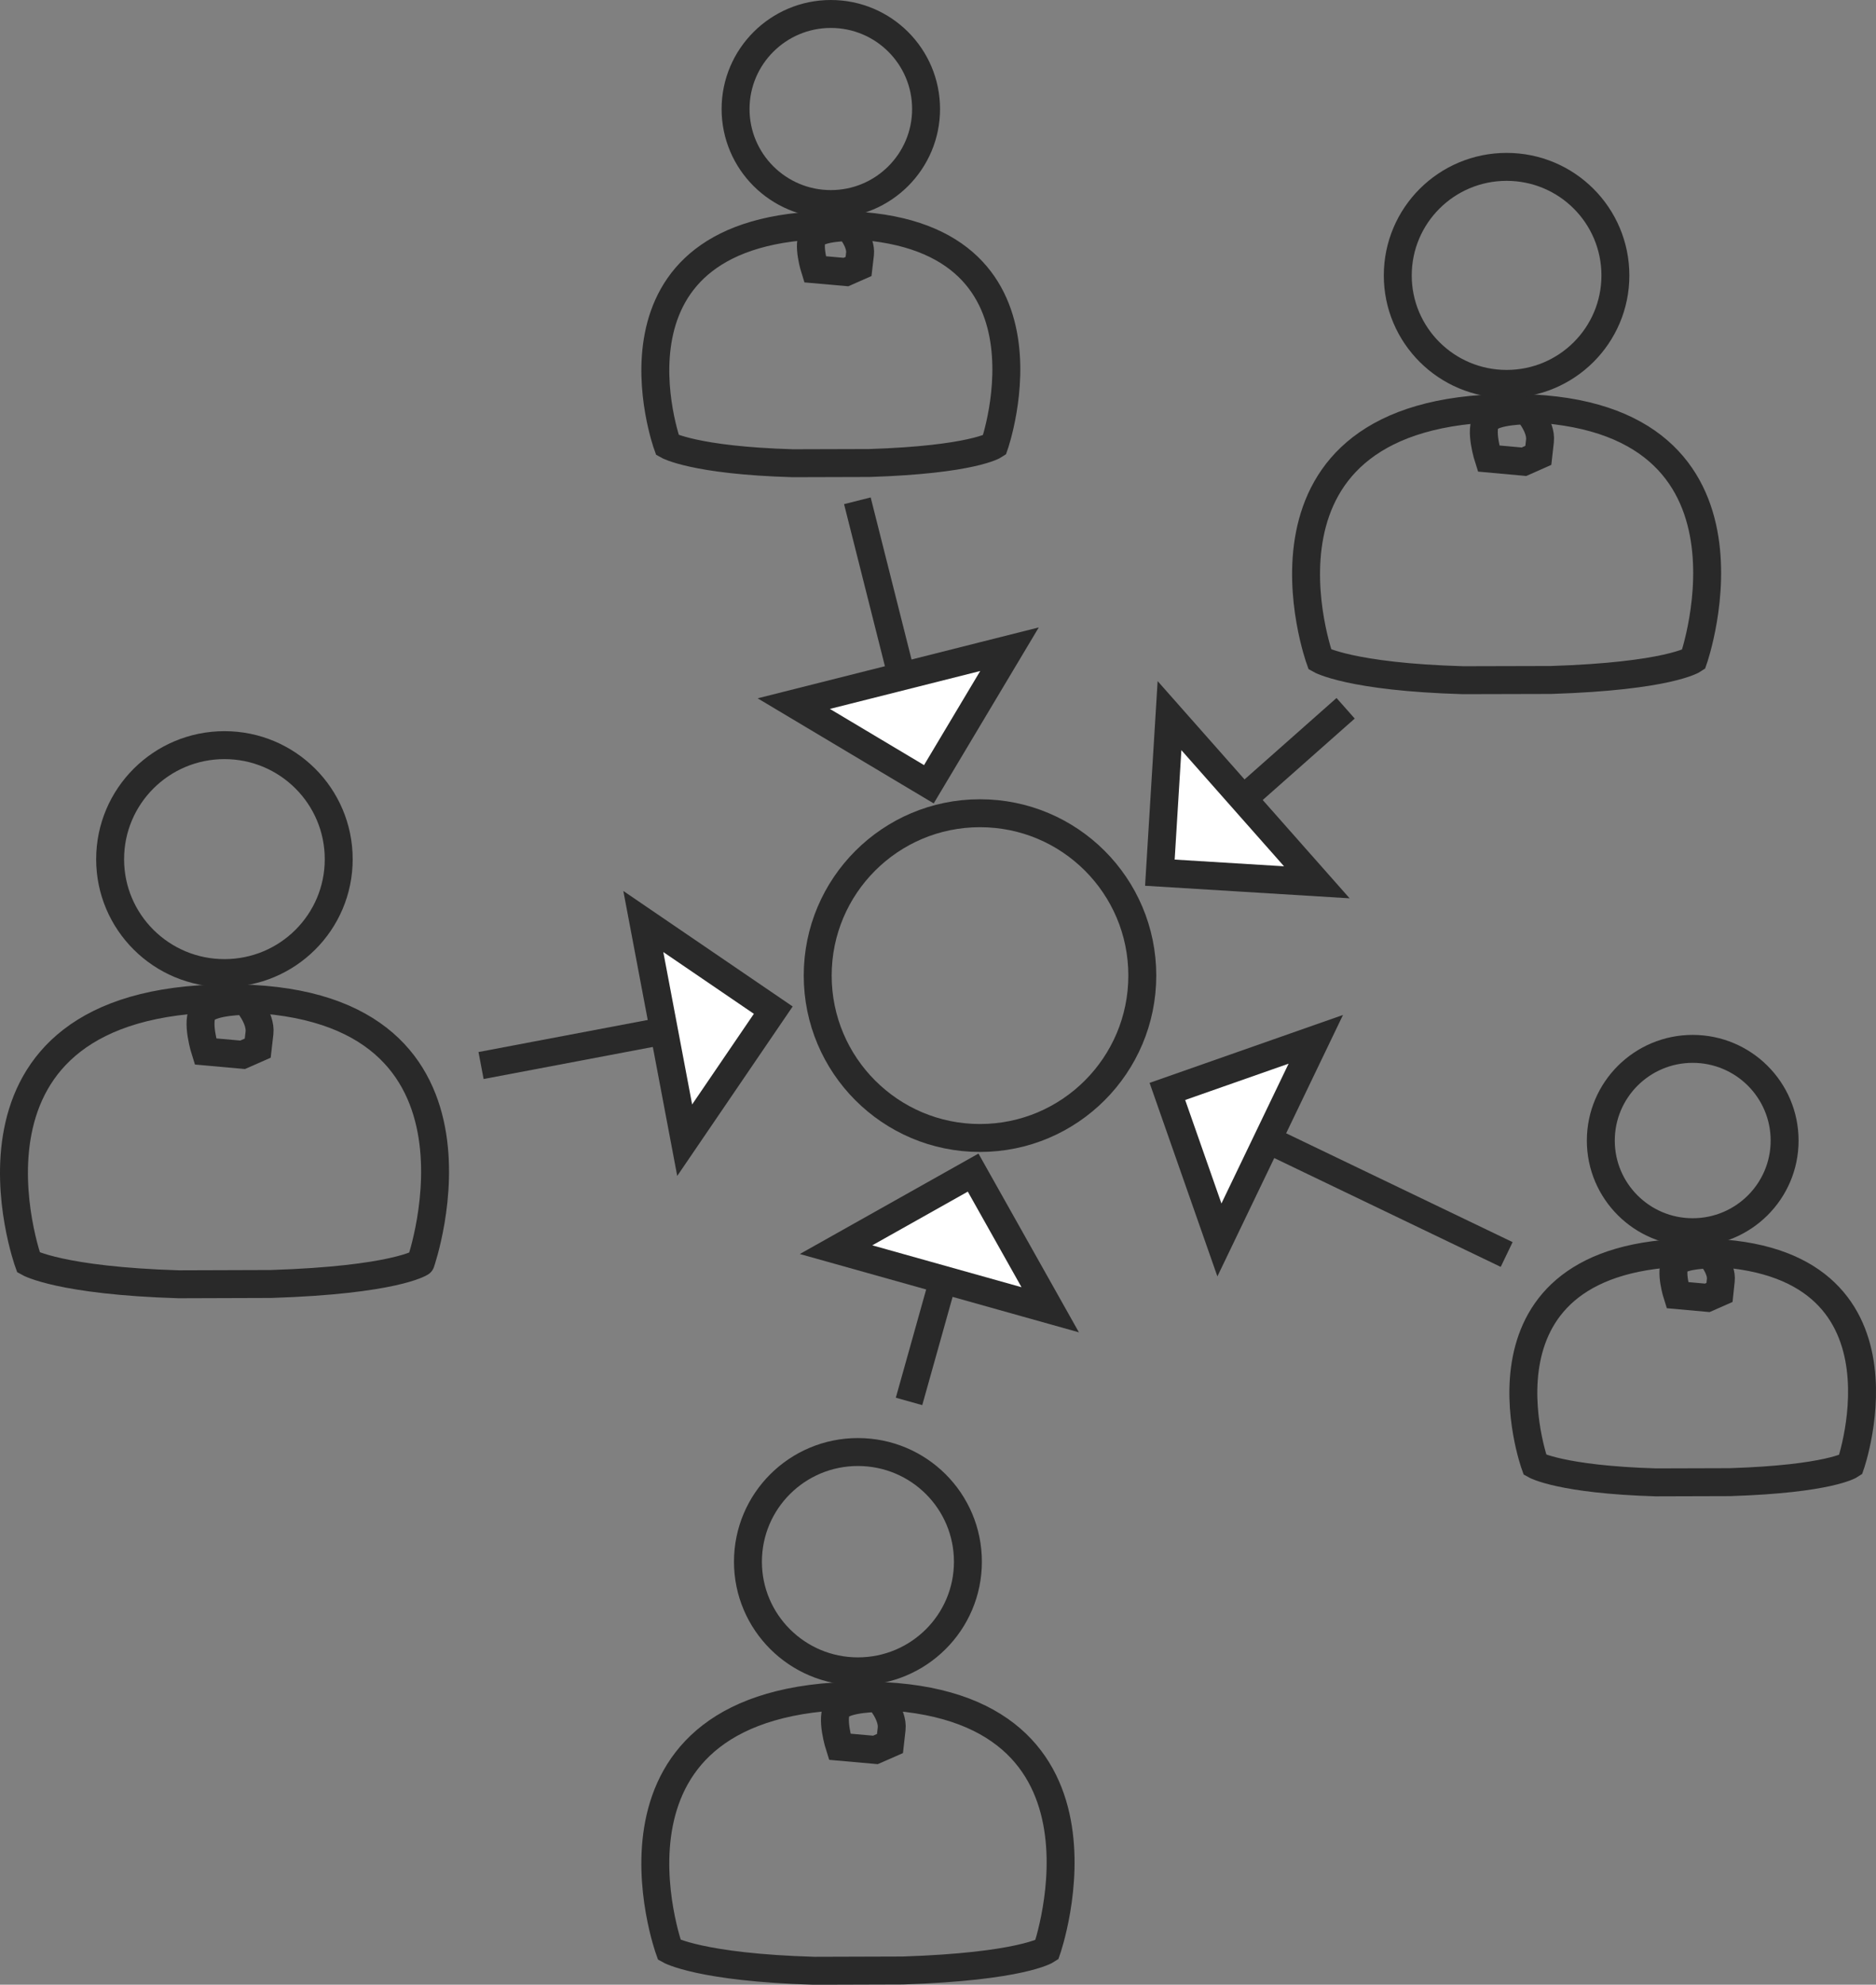 <?xml version="1.0" encoding="utf-8"?>
<!-- Generator: Adobe Illustrator 16.0.0, SVG Export Plug-In . SVG Version: 6.00 Build 0)  -->
<!DOCTYPE svg PUBLIC "-//W3C//DTD SVG 1.1//EN" "http://www.w3.org/Graphics/SVG/1.1/DTD/svg11.dtd">
<svg version="1.1" id="Layer_1" xmlns="http://www.w3.org/2000/svg" xmlns:xlink="http://www.w3.org/1999/xlink" x="0px" y="0px"
	 width="67.17px" height="71.029px" viewBox="0 0 67.17 71.029" enable-background="new 0 0 67.17 71.029" xml:space="preserve">
<rect x="0" y="0" width="67.17" height="71.029" fill="#808080" stroke="none"/>
<g>
	<g>
		<g>
			<g>
				<path fill="none" stroke="#292929" stroke-miterlimit="10" d="M33.158,3.902c0,1.874-1.524,3.401-3.41,3.401
					c-1.881,0-3.411-1.523-3.411-3.401c0-1.879,1.531-3.402,3.411-3.402C31.632,0.5,33.158,2.022,33.158,3.902z"/>
				<path fill="none" stroke="#292929" stroke-miterlimit="10" d="M29.796,8.051c-8.716,0.069-5.897,7.881-5.897,7.881
					s0.955,0.544,4.486,0.646l2.752-0.008c3.682-0.119,4.467-0.638,4.467-0.638S38.379,7.986,29.796,8.051z"/>
				<path fill="none" stroke="#292929" stroke-miterlimit="10" d="M30.74,9.537l-0.451,0.199l-1.11-0.098
					c0,0-0.295-0.928-0.044-1.217c0.252-0.292,1.25-0.292,1.25-0.292s0.457,0.505,0.408,0.956C30.74,9.537,30.74,9.537,30.74,9.537z
					"/>
			</g>
		</g>
		<g>
			<g>
				<path fill="none" stroke="#292929" stroke-miterlimit="10" d="M57.839,9.859c0,2.142-1.74,3.88-3.895,3.88
					c-2.151,0-3.897-1.739-3.897-3.88c0-2.15,1.747-3.887,3.897-3.887C56.099,5.972,57.839,7.711,57.839,9.859z"/>
				<path fill="none" stroke="#292929" stroke-miterlimit="10" d="M54.001,14.599c-9.964,0.078-6.74,9.005-6.74,9.005
					s1.091,0.623,5.127,0.739l3.145-0.008c4.208-0.134,5.102-0.731,5.102-0.731S63.808,14.521,54.001,14.599z"/>
				<path fill="none" stroke="#292929" stroke-miterlimit="10" d="M55.08,16.296l-0.516,0.229l-1.267-0.115
					c0,0-0.343-1.061-0.052-1.39c0.285-0.334,1.427-0.334,1.427-0.334s0.523,0.576,0.466,1.091
					C55.08,16.296,55.08,16.296,55.08,16.296z"/>
			</g>
		</g>
		<path fill="none" stroke="#292929" stroke-miterlimit="10" d="M40.9,34.913c0,3.209-2.6,5.813-5.813,5.813
			c-3.207,0-5.809-2.604-5.809-5.813c0-3.21,2.603-5.809,5.809-5.809C38.3,29.103,40.9,31.703,40.9,34.913z"/>
		<g>
			<g>
				<path fill="none" stroke="#292929" stroke-miterlimit="10" d="M63.898,40.82c0,1.81-1.474,3.278-3.292,3.278
					c-1.815,0-3.289-1.469-3.289-3.278c0-1.814,1.474-3.283,3.289-3.283C62.425,37.537,63.898,39.006,63.898,40.82z"/>
				<path fill="none" stroke="#292929" stroke-miterlimit="10" d="M60.655,44.823c-8.412,0.064-5.693,7.604-5.693,7.604
					s0.922,0.522,4.329,0.624l2.654-0.008c3.556-0.114,4.312-0.616,4.312-0.616S68.936,44.757,60.655,44.823z"/>
				<path fill="none" stroke="#292929" stroke-miterlimit="10" d="M61.567,46.254l-0.438,0.193l-1.073-0.097
					c0,0-0.285-0.894-0.041-1.172c0.241-0.281,1.204-0.281,1.204-0.281s0.442,0.483,0.394,0.919
					C61.567,46.254,61.567,46.254,61.567,46.254z"/>
			</g>
		</g>
		<g>
			<g>
				<path fill="none" stroke="#292929" stroke-miterlimit="10" d="M12.128,30.75c0,2.253-1.83,4.075-4.091,4.075
					c-2.259,0-4.094-1.823-4.094-4.075c0-2.256,1.834-4.083,4.094-4.083C10.298,26.667,12.128,28.494,12.128,30.75z"/>
				<path fill="none" stroke="#292929" stroke-miterlimit="10" d="M8.098,35.727c-10.459,0.082-7.076,9.457-7.076,9.457
					s1.143,0.649,5.382,0.778l3.301-0.011c4.419-0.141,5.358-0.765,5.358-0.765S18.397,35.648,8.098,35.727z"/>
				<path fill="none" stroke="#292929" stroke-miterlimit="10" d="M9.228,37.511l-0.541,0.238L7.355,37.63
					c0,0-0.357-1.113-0.052-1.461c0.299-0.349,1.5-0.349,1.5-0.349s0.546,0.604,0.488,1.144C9.228,37.511,9.228,37.511,9.228,37.511
					z"/>
			</g>
		</g>
		<g>
			<g>
				<path fill="none" stroke="#292929" stroke-miterlimit="10" d="M34.656,55.891c0,2.168-1.762,3.923-3.939,3.923
					c-2.173,0-3.937-1.758-3.937-3.923c0-2.172,1.764-3.926,3.937-3.926C32.895,51.965,34.656,53.719,34.656,55.891z"/>
				<path fill="none" stroke="#292929" stroke-miterlimit="10" d="M30.774,60.682c-10.066,0.077-6.807,9.103-6.807,9.103
					s1.099,0.625,5.179,0.745l3.177-0.01c4.252-0.139,5.157-0.735,5.157-0.735S40.687,60.605,30.774,60.682z"/>
				<path fill="none" stroke="#292929" stroke-miterlimit="10" d="M31.866,62.397l-0.522,0.229l-1.28-0.114
					c0,0-0.345-1.073-0.052-1.407c0.288-0.334,1.44-0.334,1.44-0.334s0.53,0.579,0.473,1.102
					C31.866,62.397,31.866,62.397,31.866,62.397z"/>
			</g>
		</g>
		<g>
			<g>
				
					<line fill="none" stroke="#292929" stroke-width="0.983" stroke-miterlimit="10" x1="48.18" y1="25.348" x2="44.112" y2="28.947"/>
				<g>
					<polygon fill="#FFFFFF" stroke="#292929" stroke-miterlimit="10" points="47.149,31.576 41.874,25.611 41.529,31.231 					"/>
				</g>
			</g>
		</g>
		<g>
			<g>
				
					<line fill="none" stroke="#292929" stroke-width="0.983" stroke-miterlimit="10" x1="30.698" y1="17.922" x2="32.414" y2="24.725"/>
				<g>
					<polygon fill="#FFFFFF" stroke="#292929" stroke-miterlimit="10" points="36.145,23.234 28.421,25.181 33.258,28.067 					"/>
				</g>
			</g>
		</g>
		<g>
			<g>
				
					<line fill="none" stroke="#292929" stroke-width="0.983" stroke-miterlimit="10" x1="17.224" y1="38.133" x2="24.298" y2="36.793"/>
				<g>
					<polygon fill="#FFFFFF" stroke="#292929" stroke-miterlimit="10" points="23.034,32.979 24.515,40.805 27.687,36.151 					"/>
				</g>
			</g>
		</g>
		<g>
			<g>
				
					<line fill="none" stroke="#292929" stroke-width="0.983" stroke-miterlimit="10" x1="32.548" y1="50.154" x2="33.914" y2="45.284"/>
				<g>
					<polygon fill="#FFFFFF" stroke="#292929" stroke-miterlimit="10" points="29.935,44.723 37.603,46.874 34.843,41.965 					"/>
				</g>
			</g>
		</g>
		<g>
			<g>
				
					<line fill="none" stroke="#292929" stroke-width="0.983" stroke-miterlimit="10" x1="53.946" y1="44.896" x2="44.906" y2="40.554"/>
				<g>
					<polygon fill="#FFFFFF" stroke="#292929" stroke-miterlimit="10" points="43.661,44.375 47.112,37.195 41.798,39.06 					"/>
				</g>
			</g>
		</g>
	</g>
</g>
</svg>
